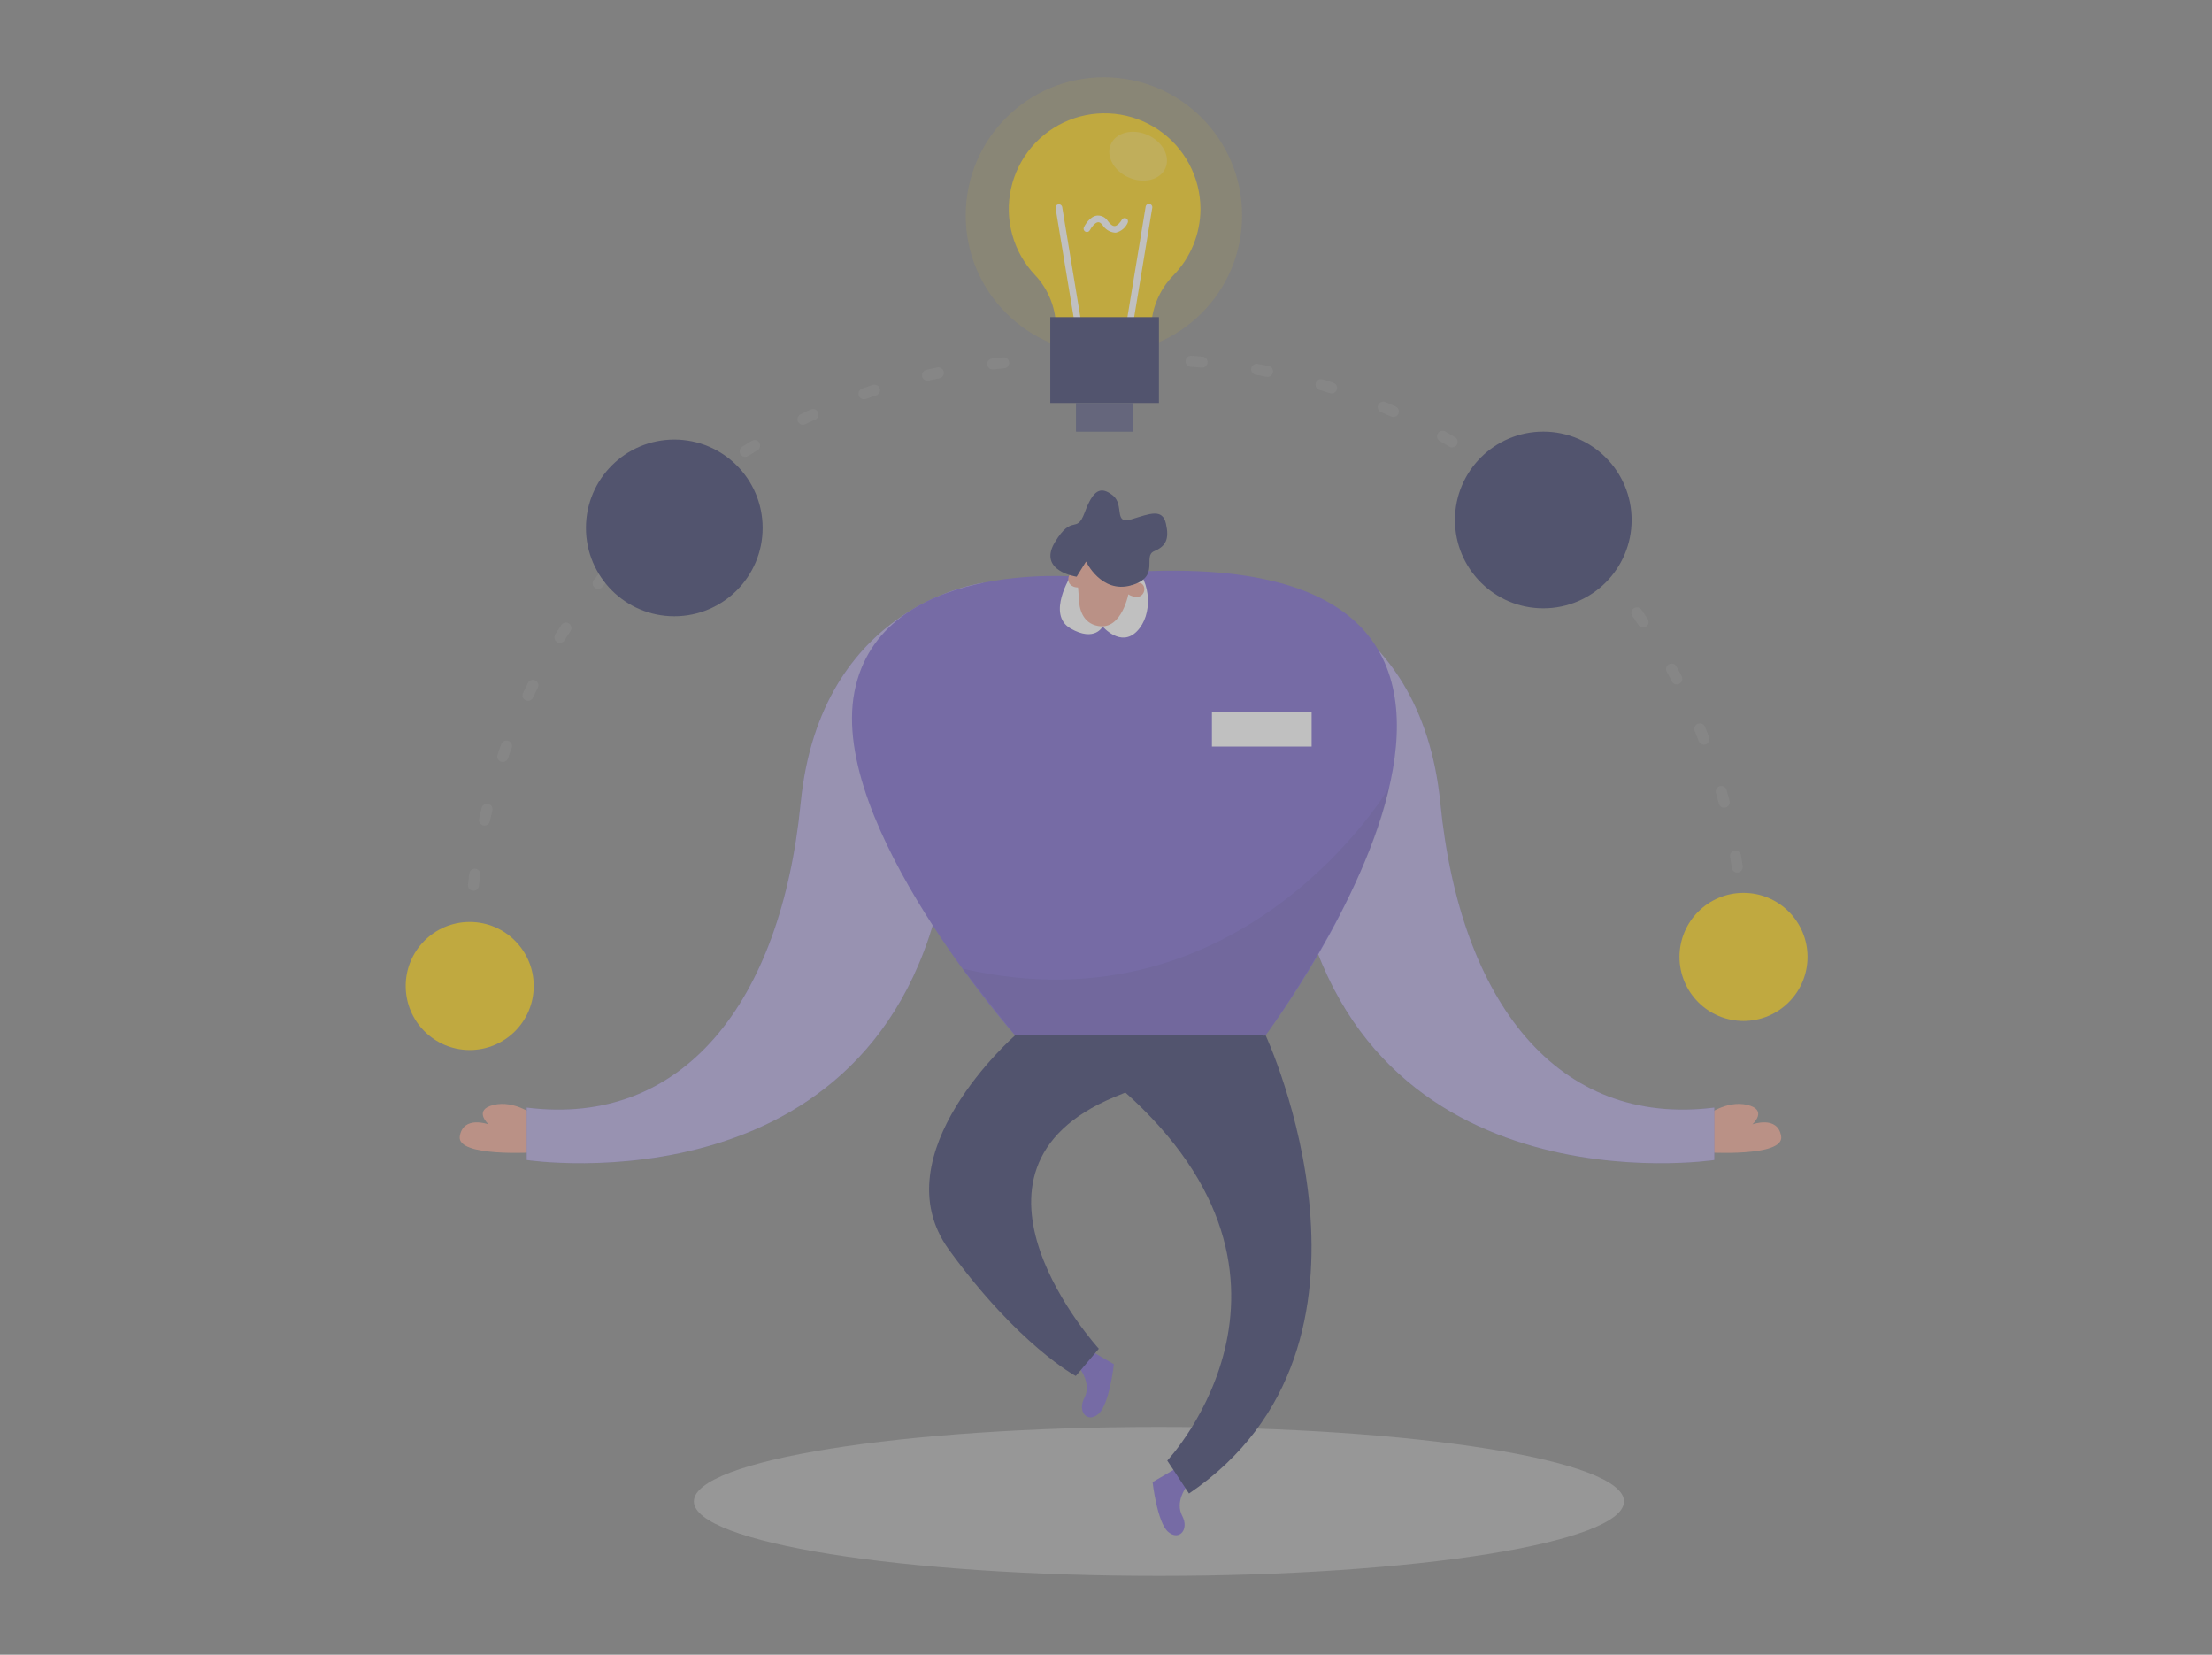 <svg width="234" height="175" viewBox="0 0 234 175" fill="none" xmlns="http://www.w3.org/2000/svg">
<rect x="0" y="0" width="234" height="175" fill="#808080" stroke="none"/>
<g opacity="0.5">
<path opacity="0.32" d="M49.69 100.607C49.69 84.022 56.278 68.117 68.005 56.39C79.732 44.662 95.638 38.074 112.223 38.074H121.889C138.472 38.075 154.377 44.664 166.103 56.392C177.829 68.119 184.416 84.023 184.416 100.607V101.191" stroke="#A5A5A5" stroke-width="1.167" stroke-linecap="round" stroke-linejoin="round" stroke-dasharray="1.17 5.83"/>
<path d="M56.614 118.02C56.614 118.02 54.467 116.316 52.227 116.853C49.987 117.39 51.69 118.912 51.69 118.912C51.69 118.912 49.001 117.932 48.639 120.172C48.278 122.412 56.614 121.87 56.614 121.87V118.02Z" fill="#F4A28C"/>
<path d="M104.021 61.641C104.021 61.641 86.795 63.752 84.701 84.927C82.607 106.102 72.206 119.216 55.721 117.139V122.681C55.721 122.681 94.431 128.584 100.165 91.181L104.021 61.641Z" fill="#6B56CA"/>
<path opacity="0.46" d="M104.021 61.641C104.021 61.641 86.795 63.752 84.701 84.927C82.607 106.102 72.206 119.216 55.721 117.139V122.681C55.721 122.681 94.431 128.584 100.165 91.181L104.021 61.641Z" fill="white"/>
<path d="M180.45 118.02C180.45 118.02 182.602 116.316 184.842 116.853C187.082 117.39 185.379 118.912 185.379 118.912C185.379 118.912 188.068 117.932 188.424 120.172C188.78 122.412 180.45 121.87 180.45 121.87V118.02Z" fill="#F4A28C"/>
<path d="M133.048 61.641C133.048 61.641 150.268 63.752 152.368 84.927C154.468 106.102 164.857 119.216 181.348 117.139V122.681C181.348 122.681 142.638 128.584 136.898 91.181L133.048 61.641Z" fill="#6B56CA"/>
<path opacity="0.46" d="M133.048 61.641C133.048 61.641 150.268 63.752 152.368 84.927C154.468 106.102 164.857 119.216 181.348 117.139V122.681C181.348 122.681 142.638 128.584 136.898 91.181L133.048 61.641Z" fill="white"/>
<path d="M113.897 60.993C113.897 60.993 93.118 59.144 90.388 73.173C87.658 87.202 107.375 109.497 107.375 109.497H133.876C133.876 109.497 175.847 53.824 113.897 60.993Z" fill="#6B56CA"/>
<path opacity="0.45" d="M122.6 166.67C149.772 166.67 171.799 163.141 171.799 158.789C171.799 154.437 149.772 150.908 122.6 150.908C95.429 150.908 73.402 154.437 73.402 158.789C73.402 163.141 95.429 166.67 122.6 166.67Z" fill="#E6E6E6"/>
<path opacity="0.15" d="M116.778 37.403C124.852 37.403 131.397 30.858 131.397 22.785C131.397 14.711 124.852 8.166 116.778 8.166C108.705 8.166 102.16 14.711 102.16 22.785C102.16 30.858 108.705 37.403 116.778 37.403Z" fill="#FFD200"/>
<path d="M114.305 144.853C114.305 144.853 115.472 146.393 114.708 147.852C113.944 149.31 115.046 150.547 116.207 149.532C117.368 148.517 117.834 144.282 117.834 144.282L115.227 142.759L114.305 144.853Z" fill="#6B56CA"/>
<path d="M125.458 157.313C125.458 157.313 124.292 158.859 125.062 160.317C125.832 161.776 124.718 163.012 123.563 161.997C122.408 160.982 121.929 156.747 121.929 156.747L124.537 155.225L125.458 157.313Z" fill="#6B56CA"/>
<path d="M113.302 60.859C113.302 60.859 110.677 64.989 113.25 66.465C115.822 67.941 116.645 66.255 116.645 66.255C116.645 66.255 118.558 68.518 120.273 66.762C121.988 65.007 121.743 61.512 119.999 59.914C118.255 58.316 113.302 60.859 113.302 60.859Z" fill="white"/>
<path d="M113.897 60.993C114.016 61.752 114.092 62.518 114.125 63.286C114.16 64.341 114.498 65.911 116.166 66.202C118.733 66.675 119.415 62.615 119.415 62.615C119.415 62.615 121.031 58.811 118.249 58.286C115.746 57.837 113.39 57.499 113.897 60.993Z" fill="#F4A28C"/>
<path d="M119.252 62.801C119.252 62.801 119.404 61.565 120.477 61.635C121.55 61.705 121.13 63.974 119.252 62.801Z" fill="#F4A28C"/>
<path d="M114.516 62.113C114.516 62.113 114.895 60.947 113.897 60.532C112.9 60.118 112.322 62.405 114.516 62.113Z" fill="#F4A28C"/>
<path d="M113.897 60.993C113.897 60.993 109.738 60.41 111.599 57.336C113.46 54.262 113.868 56.572 114.749 54.197C115.63 51.823 116.417 51.368 117.706 52.383C118.995 53.398 117.747 55.516 119.695 54.921C121.644 54.326 122.974 53.754 123.341 55.382C123.709 57.009 123.341 57.767 122.087 58.298C120.833 58.829 122.805 61.022 119.649 61.909C116.493 62.796 114.889 59.389 114.889 59.389L113.897 60.993Z" fill="#24285B"/>
<path d="M107.387 109.497C107.387 109.497 93.025 122.039 100.387 132.171C107.748 142.304 113.803 145.524 113.803 145.524L116.242 142.642C116.242 142.642 99.109 123.871 117.852 116.036L133.893 109.497H107.387Z" fill="#24285B"/>
<path d="M133.888 109.497C133.888 109.497 149.055 142.164 125.78 157.955L123.481 154.472C123.481 154.472 142.06 134.703 117.648 114.333L133.888 109.497Z" fill="#24285B"/>
<path d="M126.993 22.091C126.988 20.436 126.579 18.808 125.8 17.349C125.022 15.889 123.898 14.642 122.526 13.717C121.155 12.791 119.578 12.215 117.933 12.039C116.288 11.863 114.625 12.092 113.089 12.707C111.553 13.321 110.191 14.302 109.121 15.564C108.051 16.826 107.307 18.331 106.952 19.946C106.597 21.562 106.643 23.24 107.086 24.834C107.529 26.428 108.355 27.89 109.493 29.091C110.934 30.623 111.728 32.652 111.71 34.755V35.105H121.772V34.848C121.781 32.716 122.618 30.671 124.105 29.143C125.954 27.261 126.99 24.729 126.993 22.091Z" fill="#FFD200"/>
<path d="M114.13 35.122C114.046 35.123 113.965 35.093 113.902 35.039C113.838 34.984 113.797 34.908 113.786 34.825L111.663 21.992C111.655 21.902 111.681 21.813 111.735 21.742C111.79 21.671 111.87 21.623 111.958 21.609C112.047 21.594 112.138 21.613 112.213 21.663C112.288 21.712 112.341 21.788 112.363 21.875L114.48 34.708C114.488 34.754 114.486 34.8 114.475 34.845C114.465 34.89 114.445 34.933 114.418 34.97C114.391 35.008 114.357 35.039 114.317 35.063C114.278 35.088 114.234 35.104 114.188 35.111L114.13 35.122Z" fill="white"/>
<path d="M119.421 35.122H119.363C119.317 35.115 119.273 35.099 119.234 35.075C119.194 35.051 119.16 35.019 119.133 34.982C119.106 34.944 119.086 34.902 119.076 34.857C119.065 34.812 119.064 34.766 119.071 34.72L121.189 21.887C121.193 21.838 121.207 21.791 121.231 21.747C121.254 21.705 121.287 21.667 121.325 21.637C121.364 21.607 121.409 21.585 121.456 21.573C121.504 21.561 121.553 21.559 121.601 21.568C121.65 21.576 121.696 21.594 121.737 21.62C121.778 21.647 121.813 21.682 121.84 21.723C121.867 21.764 121.885 21.81 121.894 21.858C121.902 21.906 121.9 21.956 121.889 22.003L119.765 34.837C119.751 34.917 119.709 34.991 119.646 35.043C119.583 35.096 119.503 35.124 119.421 35.122Z" fill="white"/>
<path d="M122.6 33.541H111.108V42.612H122.6V33.541Z" fill="#24285B"/>
<path d="M117.893 24.599C117.637 24.571 117.391 24.485 117.174 24.347C116.957 24.21 116.773 24.024 116.638 23.806C116.469 23.59 116.306 23.485 116.16 23.502C115.816 23.532 115.431 24.086 115.291 24.348C115.248 24.431 115.175 24.493 115.086 24.522C114.997 24.55 114.901 24.542 114.818 24.5C114.736 24.457 114.673 24.384 114.645 24.295C114.616 24.206 114.624 24.11 114.667 24.027C114.725 23.911 115.25 22.861 116.09 22.797C116.31 22.787 116.528 22.837 116.723 22.939C116.917 23.041 117.081 23.194 117.198 23.38C117.391 23.637 117.683 23.963 117.968 23.905C118.254 23.846 118.581 23.421 118.657 23.263C118.677 23.221 118.705 23.183 118.739 23.152C118.774 23.121 118.815 23.097 118.859 23.082C118.903 23.067 118.949 23.061 118.996 23.064C119.042 23.067 119.088 23.079 119.129 23.1C119.171 23.119 119.209 23.147 119.24 23.181C119.271 23.215 119.295 23.255 119.31 23.299C119.325 23.342 119.331 23.388 119.328 23.434C119.325 23.48 119.313 23.525 119.293 23.567C119.179 23.825 119.008 24.053 118.791 24.233C118.574 24.413 118.319 24.541 118.044 24.605L117.893 24.599Z" fill="white"/>
<path opacity="0.21" d="M123.289 17.773C123.829 16.525 122.974 14.953 121.378 14.261C119.782 13.569 118.049 14.019 117.509 15.267C116.968 16.514 117.823 18.086 119.419 18.778C121.015 19.47 122.748 19.02 123.289 17.773Z" fill="white"/>
<path d="M119.882 42.612H113.827V45.646H119.882V42.612Z" fill="#24285B"/>
<path opacity="0.17" d="M119.882 42.612H113.827V45.646H119.882V42.612Z" fill="white"/>
<path d="M49.69 111.049C53.43 111.049 56.462 108.017 56.462 104.277C56.462 100.536 53.43 97.504 49.69 97.504C45.949 97.504 42.917 100.536 42.917 104.277C42.917 108.017 45.949 111.049 49.69 111.049Z" fill="#FFD200"/>
<path d="M184.44 107.975C188.18 107.975 191.212 104.943 191.212 101.202C191.212 97.462 188.18 94.43 184.44 94.43C180.699 94.43 177.667 97.462 177.667 101.202C177.667 104.943 180.699 107.975 184.44 107.975Z" fill="#FFD200"/>
<path d="M71.331 65.176C76.492 65.176 80.676 60.992 80.676 55.831C80.676 50.669 76.492 46.486 71.331 46.486C66.17 46.486 61.986 50.669 61.986 55.831C61.986 60.992 66.17 65.176 71.331 65.176Z" fill="#24285B"/>
<path d="M163.259 64.336C168.42 64.336 172.604 60.152 172.604 54.991C172.604 49.83 168.42 45.646 163.259 45.646C158.097 45.646 153.914 49.83 153.914 54.991C153.914 60.152 158.097 64.336 163.259 64.336Z" fill="#24285B"/>
<path d="M138.753 75.308H128.206V78.954H138.753V75.308Z" fill="white"/>
<path opacity="0.08" d="M146.972 83.259C146.972 83.259 131.636 109.346 101.833 102.439L107.393 109.497H133.894C133.894 109.497 144.714 94.43 146.972 83.259Z" fill="black"/>
</g>
</svg>
